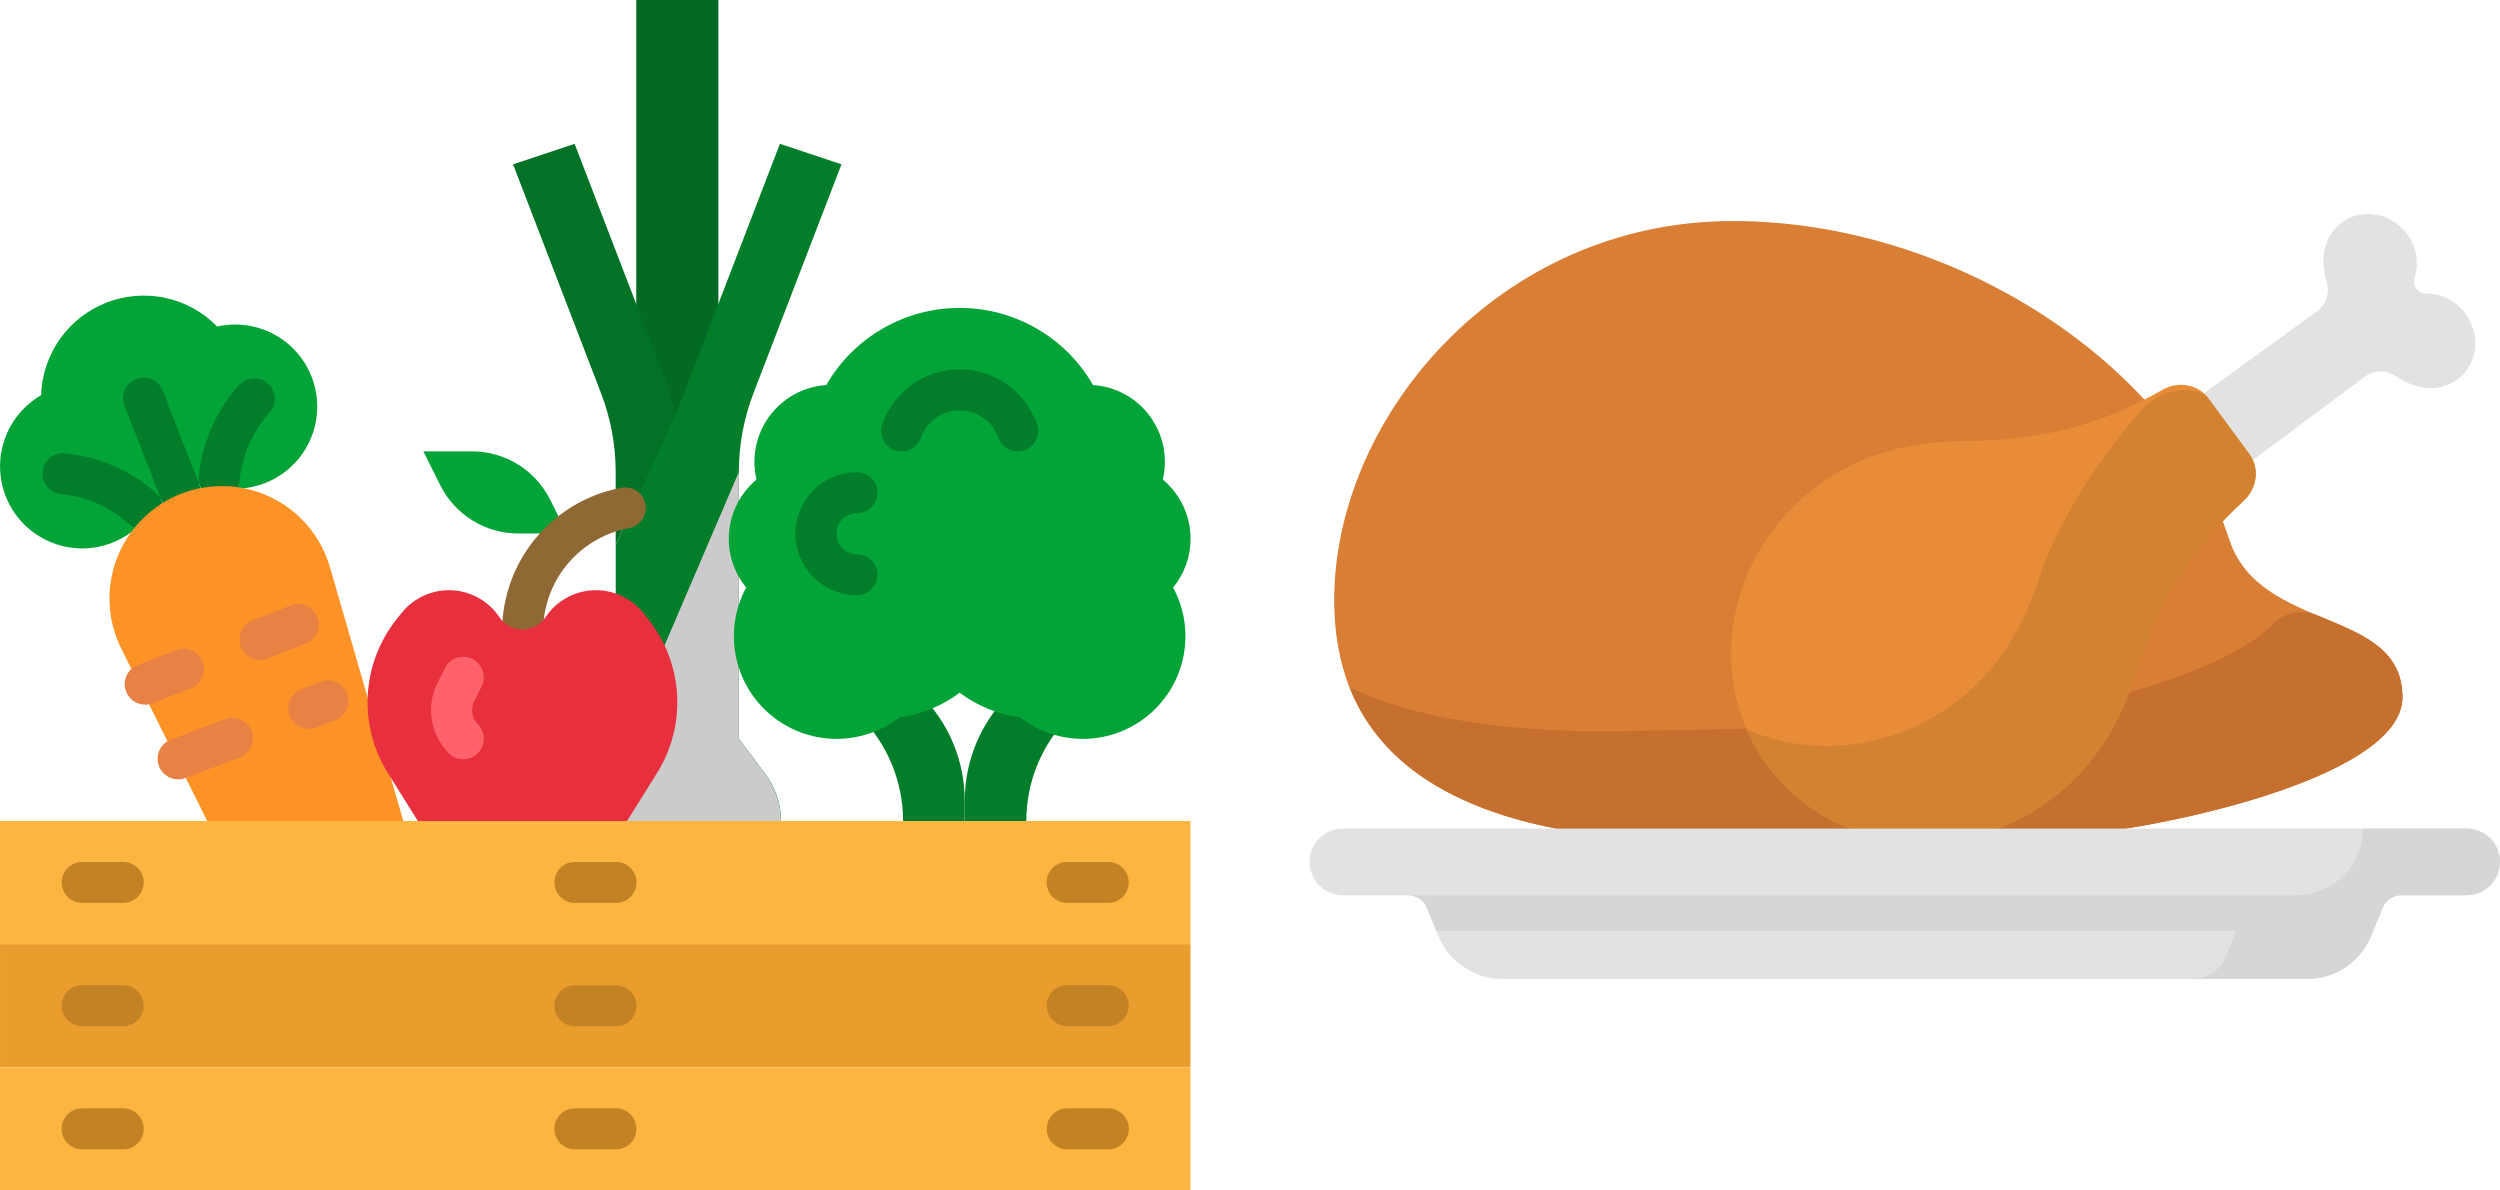 <svg width="63" height="30" viewBox="0 0 63 30" fill="none" xmlns="http://www.w3.org/2000/svg">
<path d="M56.174 13.586C56.949 15.965 60.541 15.284 60.541 17.572C60.541 19.662 54.096 20.958 52.001 21.066L43.269 21.228C37.675 21.228 33.622 19.703 33.622 15.119C33.622 10.534 37.757 5.57 43.67 5.57C49.254 5.57 54.75 9.208 56.174 13.586Z" fill="#D87E35"/>
<path d="M58.388 15.503C58.013 15.346 57.577 15.428 57.292 15.718C55.788 17.25 50.964 18.178 49.205 18.268L40.474 18.43C37.919 18.43 35.686 18.112 34.013 17.33C35.154 20.207 38.697 21.227 43.27 21.227L52.002 21.065C54.097 20.957 60.543 19.661 60.543 17.572C60.543 16.328 59.481 15.961 58.388 15.503Z" fill="#C67030"/>
<path d="M58.78 5.842C58.471 6.262 58.531 6.77 58.635 7.121C58.714 7.39 58.617 7.679 58.391 7.844L54.512 10.654C54.04 10.996 53.937 11.657 54.282 12.127C54.627 12.597 55.289 12.697 55.757 12.349L59.599 9.49C59.824 9.323 60.129 9.317 60.362 9.473C60.666 9.678 61.133 9.887 61.626 9.718C62.272 9.497 62.544 8.78 62.273 8.153C62.059 7.661 61.6 7.397 61.133 7.397C61.032 7.397 60.947 7.346 60.894 7.273C60.839 7.2 60.817 7.104 60.847 7.008C60.987 6.562 60.872 6.045 60.467 5.694C59.95 5.246 59.185 5.292 58.78 5.842Z" fill="#E2E2E2"/>
<path d="M44.533 19.284C46.143 21.477 49.33 21.872 51.651 20.168C52.742 19.367 53.406 18.274 53.822 16.976C54.376 15.25 55.186 13.86 56.539 12.618C56.882 12.304 56.945 11.801 56.685 11.447L55.65 10.037C55.39 9.683 54.891 9.593 54.489 9.826C52.899 10.745 51.33 11.102 49.518 11.114C48.154 11.122 46.913 11.428 45.821 12.229C43.501 13.933 42.924 17.092 44.533 19.284Z" fill="#E88C38"/>
<path d="M56.686 11.448L55.651 10.038C55.567 9.925 55.408 9.867 55.229 9.843C54.751 9.777 54.275 9.974 53.957 10.337C52.874 11.575 51.826 13.199 51.394 14.547C50.977 15.846 50.314 16.938 49.222 17.74C47.631 18.908 45.633 19.089 44.015 18.381C44.152 18.695 44.324 18.999 44.535 19.285C46.144 21.478 49.33 21.873 51.651 20.169C52.743 19.368 53.407 18.275 53.823 16.977C54.376 15.252 55.187 13.861 56.54 12.619C56.882 12.305 56.946 11.802 56.686 11.448Z" fill="#D38231"/>
<path d="M62.16 20.88H33.84C33.376 20.88 33 21.256 33 21.72C33 22.184 33.376 22.559 33.84 22.559H35.481C35.69 22.559 35.879 22.686 35.958 22.88L36.245 23.583C36.514 24.241 37.154 24.671 37.865 24.671H58.135C58.846 24.671 59.486 24.241 59.755 23.583L60.042 22.88C60.121 22.686 60.31 22.559 60.519 22.559H62.16C62.624 22.559 63 22.184 63 21.72C63 21.256 62.624 20.88 62.16 20.88Z" fill="#E2E2E2"/>
<path d="M62.16 20.88H59.549C59.549 21.808 58.797 22.559 57.87 22.559H57.85C57.839 22.559 57.828 22.56 57.818 22.561H35.497C35.699 22.567 35.88 22.691 35.957 22.88L36.197 23.466H56.36C56.337 23.511 56.315 23.556 56.295 23.604L56.09 24.105C55.951 24.448 55.618 24.671 55.248 24.671H58.135C58.846 24.671 59.485 24.241 59.754 23.583L60.042 22.88C60.121 22.686 60.309 22.559 60.518 22.559H62.16C62.624 22.559 62.999 22.184 62.999 21.72C62.999 21.256 62.624 20.88 62.16 20.88Z" fill="#D8D6D4"/>
<path d="M5.472 8.228C5.118 7.865 4.664 7.614 4.168 7.507C3.671 7.4 3.155 7.442 2.682 7.626C2.209 7.811 1.801 8.13 1.508 8.545C1.216 8.96 1.052 9.452 1.036 9.959C0.754 10.122 0.514 10.35 0.336 10.623C0.158 10.896 0.048 11.208 0.013 11.532C-0.021 11.857 0.021 12.185 0.138 12.489C0.254 12.794 0.441 13.067 0.683 13.286C0.925 13.505 1.215 13.663 1.53 13.748C1.845 13.833 2.175 13.843 2.495 13.776C2.814 13.709 3.113 13.568 3.367 13.363C3.621 13.159 3.823 12.897 3.957 12.6C4.373 12.545 4.769 12.39 5.112 12.149C5.412 12.277 5.738 12.333 6.064 12.311C6.389 12.289 6.705 12.191 6.985 12.024C7.265 11.857 7.502 11.626 7.676 11.35C7.85 11.074 7.956 10.761 7.986 10.436C8.016 10.111 7.968 9.784 7.847 9.481C7.727 9.178 7.536 8.908 7.291 8.692C7.046 8.477 6.753 8.323 6.437 8.242C6.121 8.161 5.791 8.157 5.472 8.228Z" fill="#02A437"/>
<path d="M4.56 12.961C4.456 12.961 4.354 12.929 4.268 12.871C4.182 12.812 4.116 12.729 4.078 12.632L3.138 10.222C3.113 10.159 3.101 10.091 3.103 10.024C3.104 9.956 3.119 9.889 3.146 9.827C3.173 9.764 3.213 9.708 3.262 9.661C3.311 9.614 3.368 9.577 3.432 9.552C3.495 9.528 3.563 9.516 3.63 9.517C3.698 9.519 3.765 9.533 3.828 9.561C3.89 9.588 3.946 9.627 3.993 9.676C4.04 9.725 4.077 9.783 4.102 9.846L5.042 12.255C5.073 12.334 5.084 12.418 5.074 12.502C5.065 12.586 5.035 12.666 4.987 12.735C4.94 12.805 4.876 12.862 4.802 12.901C4.727 12.94 4.644 12.961 4.56 12.961H4.56Z" fill="#027E2A"/>
<path d="M5.525 12.581C5.509 12.581 5.493 12.58 5.477 12.578C5.409 12.572 5.343 12.553 5.283 12.521C5.223 12.489 5.17 12.446 5.126 12.394C5.083 12.342 5.05 12.281 5.03 12.217C5.01 12.152 5.003 12.084 5.009 12.016C5.09 11.157 5.445 10.348 6.022 9.707C6.067 9.656 6.122 9.614 6.184 9.585C6.245 9.555 6.312 9.538 6.38 9.534C6.448 9.53 6.517 9.54 6.581 9.563C6.645 9.586 6.705 9.621 6.755 9.667C6.806 9.713 6.847 9.768 6.876 9.83C6.905 9.891 6.922 9.958 6.925 10.027C6.928 10.095 6.918 10.163 6.894 10.227C6.871 10.291 6.835 10.35 6.789 10.4C6.362 10.875 6.099 11.475 6.039 12.111C6.027 12.239 5.968 12.358 5.873 12.445C5.778 12.532 5.654 12.58 5.525 12.581Z" fill="#027E2A"/>
<path d="M3.595 13.336C3.467 13.336 3.344 13.289 3.249 13.203C2.774 12.775 2.175 12.512 1.539 12.453C1.471 12.447 1.405 12.427 1.345 12.395C1.285 12.364 1.232 12.321 1.188 12.268C1.145 12.216 1.112 12.156 1.092 12.091C1.072 12.026 1.065 11.958 1.071 11.89C1.077 11.823 1.097 11.757 1.128 11.697C1.16 11.637 1.203 11.583 1.255 11.54C1.308 11.496 1.368 11.464 1.433 11.444C1.498 11.424 1.566 11.416 1.633 11.423C2.492 11.503 3.301 11.858 3.942 12.435C4.02 12.505 4.074 12.597 4.099 12.699C4.123 12.8 4.116 12.907 4.078 13.005C4.041 13.102 3.975 13.186 3.888 13.245C3.802 13.305 3.7 13.336 3.595 13.336Z" fill="#027E2A"/>
<path d="M10.627 22.29L6.772 23.795L3.057 16.348C2.881 15.995 2.781 15.61 2.762 15.217C2.744 14.824 2.807 14.431 2.949 14.063C3.091 13.696 3.307 13.362 3.585 13.083C3.863 12.804 4.196 12.586 4.563 12.443C4.93 12.3 5.322 12.235 5.716 12.252C6.109 12.269 6.495 12.368 6.848 12.542C7.201 12.716 7.514 12.962 7.767 13.264C8.019 13.566 8.206 13.918 8.316 14.296L10.627 22.29Z" fill="#FD9226"/>
<path d="M16.034 0H18.103V14.482H16.034V0Z" fill="#026A23"/>
<path d="M17.009 10.473C16.96 10.162 16.878 9.857 16.764 9.563L14.48 3.624L12.929 4.141L15.144 9.902C15.389 10.539 15.515 11.215 15.515 11.897V13.733L17.009 10.473Z" fill="#027226"/>
<path d="M19.286 19.512C19.541 19.852 19.679 20.266 19.679 20.692C19.679 21.117 19.541 21.531 19.286 21.872L19.279 21.881C19.074 22.154 18.808 22.376 18.503 22.529C18.198 22.681 17.861 22.761 17.52 22.761H16.615C16.274 22.761 15.937 22.681 15.632 22.529C15.327 22.376 15.061 22.154 14.857 21.881L14.85 21.872C14.594 21.531 14.456 21.117 14.456 20.692C14.456 20.266 14.594 19.852 14.85 19.512L15.516 18.623V13.733L17.01 10.473L17.068 10.348L19.654 3.624L21.205 4.141L18.99 9.902C18.745 10.539 18.619 11.215 18.619 11.897V18.623L19.286 19.512Z" fill="#027E2A"/>
<path d="M19.286 21.868L19.279 21.878C19.061 22.168 18.775 22.4 18.446 22.552L15.354 22.359C15.164 22.226 14.996 22.063 14.857 21.878L14.85 21.868C14.594 21.527 14.456 21.113 14.456 20.688C14.456 20.262 14.594 19.849 14.85 19.508L14.895 19.447L15.516 19.136L18.619 11.894V18.619L19.286 19.508C19.541 19.849 19.679 20.262 19.679 20.688C19.679 21.113 19.541 21.527 19.286 21.868Z" fill="#027E2A"/>
<path d="M3.661 17.757C3.54 17.757 3.423 17.715 3.33 17.638C3.237 17.561 3.174 17.454 3.152 17.335C3.129 17.217 3.149 17.094 3.208 16.988C3.266 16.883 3.36 16.801 3.473 16.758L4.436 16.382C4.564 16.332 4.706 16.335 4.832 16.39C4.958 16.445 5.056 16.548 5.106 16.675C5.156 16.803 5.153 16.946 5.098 17.071C5.043 17.197 4.94 17.295 4.812 17.345L3.849 17.721C3.789 17.745 3.725 17.757 3.661 17.757Z" fill="#E78244"/>
<path d="M6.552 16.631C6.432 16.631 6.315 16.589 6.222 16.512C6.129 16.435 6.066 16.328 6.044 16.209C6.021 16.091 6.041 15.968 6.1 15.863C6.158 15.757 6.252 15.675 6.364 15.632L7.328 15.256C7.456 15.206 7.598 15.209 7.724 15.264C7.849 15.319 7.948 15.422 7.998 15.549C8.048 15.677 8.045 15.82 7.99 15.945C7.934 16.071 7.832 16.169 7.704 16.219L6.741 16.595C6.681 16.619 6.617 16.631 6.552 16.631Z" fill="#E78244"/>
<path d="M4.489 19.639C4.369 19.639 4.252 19.597 4.159 19.52C4.066 19.443 4.003 19.336 3.98 19.218C3.958 19.099 3.978 18.977 4.036 18.871C4.095 18.765 4.189 18.684 4.301 18.64L5.667 18.123C5.731 18.098 5.798 18.086 5.866 18.087C5.934 18.089 6.001 18.104 6.063 18.131C6.125 18.158 6.181 18.198 6.229 18.247C6.276 18.296 6.312 18.353 6.337 18.417C6.362 18.48 6.374 18.547 6.372 18.615C6.371 18.683 6.356 18.75 6.329 18.812C6.302 18.875 6.262 18.931 6.213 18.978C6.164 19.025 6.107 19.062 6.043 19.087L4.677 19.604C4.617 19.627 4.554 19.639 4.489 19.639Z" fill="#E78244"/>
<path d="M7.783 18.368C7.662 18.368 7.545 18.326 7.452 18.249C7.359 18.172 7.296 18.065 7.274 17.947C7.252 17.828 7.272 17.705 7.33 17.6C7.389 17.494 7.482 17.413 7.595 17.369L8.077 17.181C8.204 17.131 8.347 17.134 8.472 17.189C8.598 17.244 8.697 17.347 8.746 17.475C8.796 17.603 8.793 17.745 8.738 17.871C8.683 17.996 8.58 18.095 8.453 18.145L7.971 18.333C7.911 18.356 7.847 18.368 7.783 18.368Z" fill="#E78244"/>
<path d="M10.669 11.375H11.896C12.305 11.375 12.705 11.489 13.052 11.703C13.399 11.918 13.68 12.225 13.863 12.59L14.289 13.444H13.062C12.653 13.444 12.253 13.33 11.906 13.116C11.559 12.901 11.278 12.594 11.096 12.229L10.669 11.375Z" fill="#02A437"/>
<path d="M13.17 16.42C13.033 16.42 12.901 16.365 12.804 16.268C12.707 16.171 12.653 16.04 12.653 15.903C12.655 15.054 12.949 14.233 13.487 13.577C14.025 12.921 14.773 12.47 15.604 12.302L15.655 12.292C15.789 12.265 15.929 12.293 16.043 12.369C16.157 12.445 16.236 12.564 16.263 12.698C16.29 12.833 16.262 12.972 16.186 13.086C16.11 13.2 15.992 13.28 15.857 13.307L15.807 13.317C15.21 13.438 14.673 13.761 14.286 14.232C13.9 14.703 13.688 15.293 13.687 15.903C13.687 16.04 13.633 16.171 13.536 16.268C13.438 16.365 13.307 16.42 13.17 16.42Z" fill="#8F6934"/>
<path d="M19.286 21.868L19.279 21.878C19.061 22.168 18.775 22.4 18.446 22.552L15.354 22.359C15.164 22.226 14.996 22.063 14.857 21.878L14.85 21.868C14.594 21.527 14.456 21.113 14.456 20.688C14.456 20.262 14.594 19.849 14.85 19.508L14.895 19.447L15.516 19.136L18.619 11.894V18.619L19.286 19.508C19.541 19.849 19.679 20.262 19.679 20.688C19.679 21.113 19.541 21.527 19.286 21.868Z" fill="#CBCBCB"/>
<path d="M11.314 14.873C11.565 14.873 11.813 14.935 12.034 15.054C12.256 15.172 12.445 15.344 12.585 15.553C12.648 15.649 12.735 15.727 12.836 15.781C12.937 15.836 13.05 15.864 13.165 15.864C13.28 15.864 13.394 15.836 13.495 15.781C13.596 15.727 13.683 15.649 13.746 15.553C13.886 15.344 14.075 15.172 14.297 15.054C14.518 14.935 14.766 14.873 15.017 14.873C15.246 14.873 15.473 14.925 15.679 15.024C15.886 15.123 16.067 15.267 16.21 15.446L16.332 15.598C16.767 16.142 17.022 16.808 17.063 17.503C17.103 18.198 16.926 18.889 16.557 19.48L15.548 21.095C15.452 21.248 15.319 21.375 15.16 21.463C15.002 21.551 14.823 21.597 14.642 21.597C14.359 21.597 14.087 21.484 13.887 21.284C13.792 21.189 13.68 21.114 13.556 21.063C13.432 21.011 13.3 20.985 13.165 20.985C13.031 20.985 12.899 21.011 12.775 21.063C12.651 21.114 12.539 21.189 12.444 21.284C12.244 21.484 11.972 21.597 11.689 21.597C11.508 21.597 11.329 21.551 11.171 21.463C11.012 21.375 10.879 21.248 10.783 21.095L9.774 19.48C9.405 18.889 9.228 18.198 9.268 17.503C9.309 16.808 9.564 16.142 9.999 15.598L10.121 15.446C10.264 15.267 10.445 15.123 10.652 15.024C10.858 14.925 11.085 14.873 11.314 14.873Z" fill="#E82F3E"/>
<path d="M11.676 19.134C11.608 19.134 11.541 19.121 11.479 19.095C11.416 19.069 11.359 19.03 11.311 18.982C11.083 18.755 10.933 18.462 10.881 18.145C10.83 17.827 10.879 17.501 11.024 17.214L11.214 16.834C11.276 16.712 11.383 16.62 11.513 16.577C11.642 16.535 11.784 16.545 11.906 16.606C12.028 16.667 12.121 16.774 12.164 16.903C12.208 17.032 12.199 17.174 12.139 17.296L11.949 17.676C11.902 17.77 11.886 17.875 11.902 17.979C11.919 18.082 11.968 18.177 12.042 18.251C12.114 18.323 12.164 18.415 12.184 18.516C12.204 18.616 12.193 18.72 12.154 18.814C12.115 18.909 12.049 18.99 11.964 19.047C11.879 19.104 11.779 19.134 11.676 19.134Z" fill="#FF6268"/>
<path d="M0.001 23.791H30V26.895H0.001V23.791Z" fill="#EA9D2D"/>
<path d="M3.106 25.859H2.071C1.934 25.859 1.802 25.805 1.705 25.708C1.608 25.611 1.554 25.479 1.554 25.342C1.554 25.205 1.608 25.073 1.705 24.976C1.802 24.879 1.934 24.825 2.071 24.825H3.106C3.243 24.825 3.374 24.879 3.471 24.976C3.568 25.073 3.623 25.205 3.623 25.342C3.623 25.479 3.568 25.611 3.471 25.708C3.374 25.805 3.243 25.859 3.106 25.859Z" fill="#C38325"/>
<path d="M27.927 25.859H26.892C26.755 25.859 26.623 25.805 26.526 25.708C26.43 25.611 26.375 25.479 26.375 25.342C26.375 25.205 26.43 25.073 26.526 24.976C26.623 24.879 26.755 24.825 26.892 24.825H27.927C28.064 24.825 28.195 24.879 28.292 24.976C28.389 25.073 28.444 25.205 28.444 25.342C28.444 25.479 28.389 25.611 28.292 25.708C28.195 25.805 28.064 25.859 27.927 25.859Z" fill="#C38325"/>
<path d="M0.001 26.896H30V30H0.001V26.896Z" fill="#FBB540"/>
<path d="M3.104 28.964H2.07C1.933 28.964 1.801 28.91 1.704 28.813C1.607 28.716 1.553 28.584 1.553 28.447C1.553 28.31 1.607 28.178 1.704 28.081C1.801 27.984 1.933 27.93 2.07 27.93H3.104C3.242 27.93 3.373 27.984 3.47 28.081C3.567 28.178 3.622 28.31 3.622 28.447C3.622 28.584 3.567 28.716 3.47 28.813C3.373 28.91 3.242 28.964 3.104 28.964Z" fill="#C38325"/>
<path d="M15.521 25.863H14.487C14.35 25.863 14.218 25.808 14.121 25.712C14.024 25.614 13.97 25.483 13.97 25.346C13.97 25.209 14.024 25.077 14.121 24.98C14.218 24.883 14.35 24.829 14.487 24.829H15.521C15.658 24.829 15.79 24.883 15.887 24.98C15.984 25.077 16.038 25.209 16.038 25.346C16.038 25.483 15.984 25.614 15.887 25.712C15.79 25.808 15.658 25.863 15.521 25.863Z" fill="#C38325"/>
<path d="M15.521 28.964H14.487C14.35 28.964 14.218 28.91 14.121 28.813C14.024 28.716 13.97 28.584 13.97 28.447C13.97 28.31 14.024 28.178 14.121 28.081C14.218 27.984 14.35 27.93 14.487 27.93H15.521C15.658 27.93 15.79 27.984 15.887 28.081C15.984 28.178 16.038 28.31 16.038 28.447C16.038 28.584 15.984 28.716 15.887 28.813C15.79 28.91 15.658 28.964 15.521 28.964Z" fill="#C38325"/>
<path d="M27.93 28.964H26.895C26.758 28.964 26.626 28.91 26.529 28.813C26.432 28.716 26.378 28.584 26.378 28.447C26.378 28.31 26.432 28.178 26.529 28.081C26.626 27.984 26.758 27.93 26.895 27.93H27.93C28.067 27.93 28.198 27.984 28.295 28.081C28.392 28.178 28.447 28.31 28.447 28.447C28.447 28.584 28.392 28.716 28.295 28.813C28.198 28.91 28.067 28.964 27.93 28.964Z" fill="#C38325"/>
<path d="M21.206 17.587L21.661 18.042C22.009 18.39 22.285 18.803 22.473 19.257C22.661 19.712 22.758 20.199 22.758 20.691H24.31V20.174C24.31 19.682 24.213 19.195 24.025 18.74C23.836 18.285 23.561 17.873 23.213 17.525L22.758 17.07L21.206 17.587Z" fill="#027E2A"/>
<path d="M27.415 17.587L26.961 18.042C26.613 18.39 26.337 18.803 26.148 19.257C25.96 19.712 25.863 20.199 25.863 20.691H24.312V20.174C24.312 19.682 24.409 19.195 24.597 18.74C24.785 18.285 25.061 17.873 25.409 17.525L25.863 17.07L27.415 17.587Z" fill="#027E2A"/>
<path d="M30.002 13.577C30.002 13.293 29.94 13.011 29.819 12.754C29.698 12.496 29.522 12.268 29.303 12.086C29.368 11.812 29.373 11.527 29.317 11.251C29.26 10.974 29.144 10.714 28.977 10.487C28.81 10.26 28.595 10.072 28.348 9.937C28.1 9.802 27.827 9.722 27.545 9.703C27.205 9.112 26.715 8.621 26.125 8.28C25.535 7.939 24.866 7.759 24.184 7.759C23.502 7.759 22.832 7.939 22.242 8.28C21.652 8.621 21.162 9.112 20.822 9.703C20.541 9.722 20.267 9.801 20.02 9.937C19.772 10.072 19.558 10.26 19.39 10.487C19.223 10.714 19.107 10.974 19.051 11.251C18.994 11.527 18.999 11.812 19.064 12.086C18.671 12.414 18.423 12.883 18.374 13.392C18.325 13.902 18.48 14.41 18.804 14.806C18.522 15.328 18.429 15.931 18.539 16.514C18.649 17.097 18.957 17.624 19.41 18.007C19.863 18.39 20.433 18.606 21.026 18.619C21.62 18.631 22.199 18.439 22.667 18.075C23.218 18.003 23.74 17.79 24.183 17.456C24.627 17.79 25.149 18.003 25.7 18.075C26.168 18.439 26.747 18.631 27.34 18.619C27.934 18.607 28.504 18.391 28.957 18.008C29.41 17.624 29.718 17.097 29.828 16.514C29.938 15.931 29.845 15.328 29.563 14.806C29.847 14.46 30.003 14.025 30.002 13.577Z" fill="#02A437"/>
<path d="M25.646 11.377C25.54 11.377 25.435 11.343 25.348 11.282C25.261 11.22 25.194 11.132 25.159 11.032C25.087 10.83 24.955 10.655 24.78 10.532C24.606 10.408 24.397 10.342 24.183 10.342C23.969 10.342 23.761 10.408 23.586 10.532C23.411 10.655 23.279 10.83 23.207 11.032C23.162 11.161 23.067 11.267 22.943 11.326C22.819 11.385 22.677 11.393 22.547 11.347C22.418 11.301 22.312 11.206 22.253 11.082C22.194 10.958 22.186 10.816 22.232 10.687C22.375 10.284 22.639 9.934 22.988 9.687C23.338 9.44 23.755 9.308 24.183 9.308C24.611 9.308 25.028 9.44 25.378 9.687C25.727 9.934 25.991 10.284 26.134 10.687C26.162 10.765 26.17 10.848 26.159 10.93C26.148 11.012 26.117 11.09 26.069 11.158C26.021 11.226 25.958 11.281 25.884 11.319C25.811 11.357 25.729 11.377 25.646 11.377Z" fill="#027E2A"/>
<path d="M21.595 15.001C21.183 15.001 20.789 14.837 20.498 14.546C20.207 14.255 20.043 13.861 20.043 13.449C20.043 13.038 20.207 12.643 20.498 12.352C20.789 12.061 21.183 11.898 21.595 11.898C21.732 11.898 21.864 11.952 21.961 12.049C22.058 12.146 22.112 12.277 22.112 12.415C22.112 12.552 22.058 12.683 21.961 12.78C21.864 12.877 21.732 12.932 21.595 12.932C21.458 12.932 21.326 12.986 21.229 13.083C21.132 13.18 21.078 13.312 21.078 13.449C21.078 13.586 21.132 13.718 21.229 13.815C21.326 13.912 21.458 13.966 21.595 13.966C21.732 13.966 21.864 14.021 21.961 14.118C22.058 14.215 22.112 14.346 22.112 14.483C22.112 14.621 22.058 14.752 21.961 14.849C21.864 14.946 21.732 15.001 21.595 15.001Z" fill="#027E2A"/>
<path d="M0.001 20.69H30V23.793H0.001V20.69Z" fill="#FBB540"/>
<path d="M3.106 22.754H2.071C1.934 22.754 1.802 22.7 1.705 22.603C1.608 22.506 1.554 22.374 1.554 22.237C1.554 22.1 1.608 21.968 1.705 21.871C1.802 21.774 1.934 21.72 2.071 21.72H3.106C3.243 21.72 3.374 21.774 3.471 21.871C3.568 21.968 3.623 22.1 3.623 22.237C3.623 22.374 3.568 22.506 3.471 22.603C3.374 22.7 3.243 22.754 3.106 22.754Z" fill="#C38325"/>
<path d="M27.927 22.754H26.892C26.755 22.754 26.623 22.7 26.526 22.603C26.43 22.506 26.375 22.374 26.375 22.237C26.375 22.1 26.43 21.968 26.526 21.871C26.623 21.774 26.755 21.72 26.892 21.72H27.927C28.064 21.72 28.195 21.774 28.292 21.871C28.389 21.968 28.444 22.1 28.444 22.237C28.444 22.374 28.389 22.506 28.292 22.603C28.195 22.7 28.064 22.754 27.927 22.754Z" fill="#C38325"/>
<path d="M15.522 22.754H14.488C14.351 22.754 14.219 22.7 14.122 22.603C14.025 22.506 13.971 22.374 13.971 22.237C13.971 22.1 14.025 21.968 14.122 21.871C14.219 21.774 14.351 21.72 14.488 21.72H15.522C15.659 21.72 15.791 21.774 15.888 21.871C15.985 21.968 16.04 22.1 16.04 22.237C16.04 22.374 15.985 22.506 15.888 22.603C15.791 22.7 15.659 22.754 15.522 22.754Z" fill="#C38325"/>
</svg>
